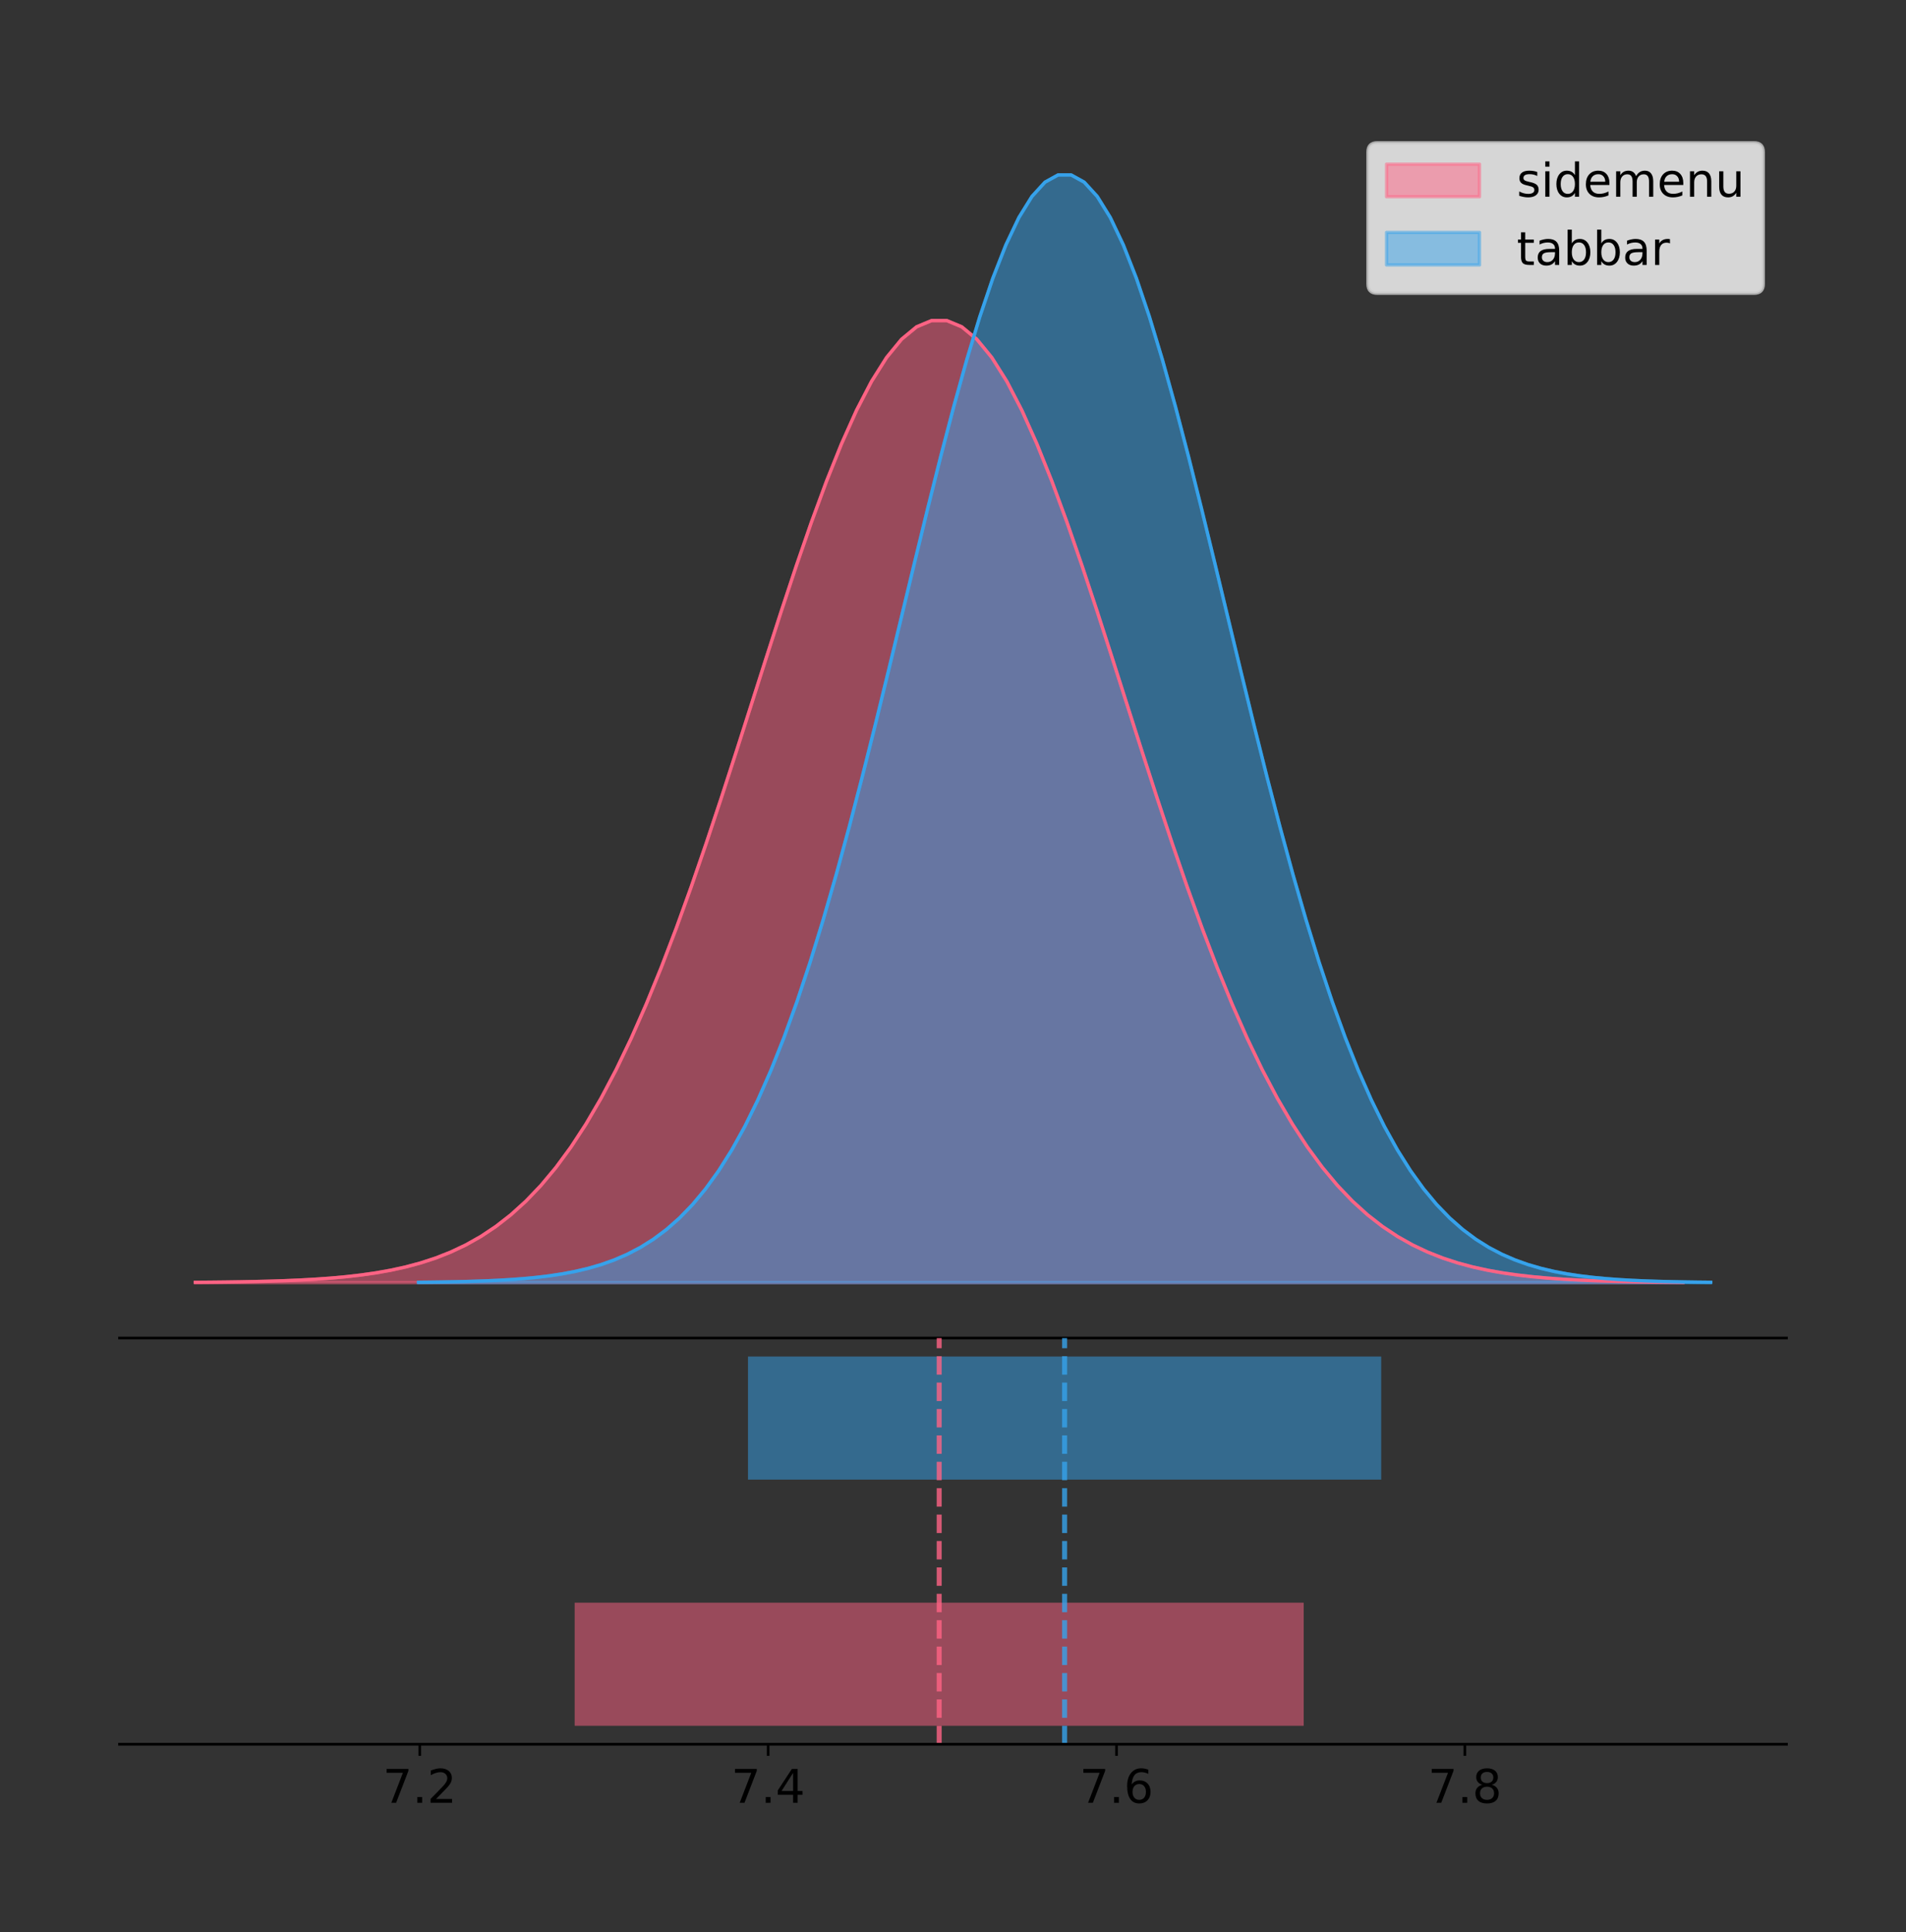 <?xml version="1.0" encoding="utf-8" standalone="no"?>
<!DOCTYPE svg PUBLIC "-//W3C//DTD SVG 1.1//EN"
  "http://www.w3.org/Graphics/SVG/1.1/DTD/svg11.dtd">
<!-- Created with matplotlib (https://matplotlib.org/) -->
<svg height="581.789pt" version="1.1" viewBox="0 0 574.2 581.789" width="574.2pt" xmlns="http://www.w3.org/2000/svg" xmlns:xlink="http://www.w3.org/1999/xlink">
 <rect x="0" y="0" width="574.2" height="581.789" fill="#333333" stroke="none"/>
 <defs>
  <style type="text/css">
*{stroke-linecap:butt;stroke-linejoin:round;}
  </style>
 </defs>
 <g id="figure_1">
  <g id="patch_1">
   <path d="M 0 581.789 
L 574.2 581.789 
L 574.2 0 
L 0 0 
z
" style="fill:none;"/>
  </g>
  <g id="axes_1">
   <g id="patch_2">
    <path d="M 36 402.93 
L 538.2 402.93 
L 538.2 36 
L 36 36 
z
" style="fill:none;"/>
   </g>
   <g id="PolyCollection_1">
    <defs>
     <path d="M 58.827 -195.538 
L 58.827 -195.635 
L 63.355 -195.672 
L 67.882 -195.721 
L 72.41 -195.787 
L 76.937 -195.874 
L 81.465 -195.989 
L 85.992 -196.139 
L 90.52 -196.334 
L 95.047 -196.586 
L 99.575 -196.907 
L 104.102 -197.316 
L 108.63 -197.832 
L 113.157 -198.478 
L 117.685 -199.281 
L 122.212 -200.273 
L 126.74 -201.489 
L 131.267 -202.969 
L 135.795 -204.756 
L 140.322 -206.898 
L 144.85 -209.447 
L 149.377 -212.457 
L 153.905 -215.984 
L 158.432 -220.086 
L 162.96 -224.819 
L 167.487 -230.237 
L 172.015 -236.39 
L 176.542 -243.321 
L 181.07 -251.064 
L 185.597 -259.643 
L 190.125 -269.065 
L 194.652 -279.322 
L 199.18 -290.39 
L 203.707 -302.22 
L 208.235 -314.745 
L 212.762 -327.874 
L 217.29 -341.492 
L 221.817 -355.464 
L 226.345 -369.633 
L 230.872 -383.823 
L 235.4 -397.845 
L 239.927 -411.497 
L 244.455 -424.569 
L 248.982 -436.851 
L 253.51 -448.138 
L 258.037 -458.231 
L 262.565 -466.949 
L 267.092 -474.132 
L 271.62 -479.643 
L 276.147 -483.378 
L 280.675 -485.264 
L 285.202 -485.264 
L 289.73 -483.378 
L 294.257 -479.643 
L 298.785 -474.132 
L 303.312 -466.949 
L 307.84 -458.231 
L 312.367 -448.138 
L 316.895 -436.851 
L 321.422 -424.569 
L 325.95 -411.497 
L 330.477 -397.845 
L 335.005 -383.823 
L 339.532 -369.633 
L 344.06 -355.464 
L 348.587 -341.492 
L 353.115 -327.874 
L 357.642 -314.745 
L 362.17 -302.22 
L 366.697 -290.39 
L 371.224 -279.322 
L 375.752 -269.065 
L 380.279 -259.643 
L 384.807 -251.064 
L 389.334 -243.321 
L 393.862 -236.39 
L 398.389 -230.237 
L 402.917 -224.819 
L 407.444 -220.086 
L 411.972 -215.984 
L 416.499 -212.457 
L 421.027 -209.447 
L 425.554 -206.898 
L 430.082 -204.756 
L 434.609 -202.969 
L 439.137 -201.489 
L 443.664 -200.273 
L 448.192 -199.281 
L 452.719 -198.478 
L 457.247 -197.832 
L 461.774 -197.316 
L 466.302 -196.907 
L 470.829 -196.586 
L 475.357 -196.334 
L 479.884 -196.139 
L 484.412 -195.989 
L 488.939 -195.874 
L 493.467 -195.787 
L 497.994 -195.721 
L 502.522 -195.672 
L 507.049 -195.635 
L 507.049 -195.538 
L 507.049 -195.538 
L 502.522 -195.538 
L 497.994 -195.538 
L 493.467 -195.538 
L 488.939 -195.538 
L 484.412 -195.538 
L 479.884 -195.538 
L 475.357 -195.538 
L 470.829 -195.538 
L 466.302 -195.538 
L 461.774 -195.538 
L 457.247 -195.538 
L 452.719 -195.538 
L 448.192 -195.538 
L 443.664 -195.538 
L 439.137 -195.538 
L 434.609 -195.538 
L 430.082 -195.538 
L 425.554 -195.538 
L 421.027 -195.538 
L 416.499 -195.538 
L 411.972 -195.538 
L 407.444 -195.538 
L 402.917 -195.538 
L 398.389 -195.538 
L 393.862 -195.538 
L 389.334 -195.538 
L 384.807 -195.538 
L 380.279 -195.538 
L 375.752 -195.538 
L 371.224 -195.538 
L 366.697 -195.538 
L 362.17 -195.538 
L 357.642 -195.538 
L 353.115 -195.538 
L 348.587 -195.538 
L 344.06 -195.538 
L 339.532 -195.538 
L 335.005 -195.538 
L 330.477 -195.538 
L 325.95 -195.538 
L 321.422 -195.538 
L 316.895 -195.538 
L 312.367 -195.538 
L 307.84 -195.538 
L 303.312 -195.538 
L 298.785 -195.538 
L 294.257 -195.538 
L 289.73 -195.538 
L 285.202 -195.538 
L 280.675 -195.538 
L 276.147 -195.538 
L 271.62 -195.538 
L 267.092 -195.538 
L 262.565 -195.538 
L 258.037 -195.538 
L 253.51 -195.538 
L 248.982 -195.538 
L 244.455 -195.538 
L 239.927 -195.538 
L 235.4 -195.538 
L 230.872 -195.538 
L 226.345 -195.538 
L 221.817 -195.538 
L 217.29 -195.538 
L 212.762 -195.538 
L 208.235 -195.538 
L 203.707 -195.538 
L 199.18 -195.538 
L 194.652 -195.538 
L 190.125 -195.538 
L 185.597 -195.538 
L 181.07 -195.538 
L 176.542 -195.538 
L 172.015 -195.538 
L 167.487 -195.538 
L 162.96 -195.538 
L 158.432 -195.538 
L 153.905 -195.538 
L 149.377 -195.538 
L 144.85 -195.538 
L 140.322 -195.538 
L 135.795 -195.538 
L 131.267 -195.538 
L 126.74 -195.538 
L 122.212 -195.538 
L 117.685 -195.538 
L 113.157 -195.538 
L 108.63 -195.538 
L 104.102 -195.538 
L 99.575 -195.538 
L 95.047 -195.538 
L 90.52 -195.538 
L 85.992 -195.538 
L 81.465 -195.538 
L 76.937 -195.538 
L 72.41 -195.538 
L 67.882 -195.538 
L 63.355 -195.538 
L 58.827 -195.538 
z
" id="m3e0c83624d" style="stroke:#ff6384;stroke-opacity:0.5;"/>
    </defs>
    <g clip-path="url(#pb073897534)">
     <use style="fill:#ff6384;fill-opacity:0.5;stroke:#ff6384;stroke-opacity:0.5;" x="0" xlink:href="#m3e0c83624d" y="581.789"/>
    </g>
   </g>
   <g id="PolyCollection_2">
    <defs>
     <path d="M 126.068 -195.538 
L 126.068 -195.65 
L 130 -195.692 
L 133.932 -195.749 
L 137.865 -195.825 
L 141.797 -195.925 
L 145.73 -196.058 
L 149.662 -196.23 
L 153.594 -196.455 
L 157.527 -196.744 
L 161.459 -197.115 
L 165.391 -197.585 
L 169.324 -198.179 
L 173.256 -198.923 
L 177.189 -199.848 
L 181.121 -200.99 
L 185.053 -202.39 
L 188.986 -204.093 
L 192.918 -206.151 
L 196.85 -208.617 
L 200.783 -211.552 
L 204.715 -215.017 
L 208.648 -219.078 
L 212.58 -223.801 
L 216.512 -229.25 
L 220.445 -235.488 
L 224.377 -242.572 
L 228.309 -250.552 
L 232.242 -259.468 
L 236.174 -269.344 
L 240.107 -280.192 
L 244.039 -292.002 
L 247.971 -304.744 
L 251.904 -318.365 
L 255.836 -332.786 
L 259.768 -347.901 
L 263.701 -363.58 
L 267.633 -379.667 
L 271.566 -395.98 
L 275.498 -412.318 
L 279.43 -428.462 
L 283.363 -444.18 
L 287.295 -459.23 
L 291.227 -473.372 
L 295.16 -486.366 
L 299.092 -497.987 
L 303.025 -508.025 
L 306.957 -516.294 
L 310.889 -522.64 
L 314.822 -526.94 
L 318.754 -529.111 
L 322.686 -529.111 
L 326.619 -526.94 
L 330.551 -522.64 
L 334.483 -516.294 
L 338.416 -508.025 
L 342.348 -497.987 
L 346.281 -486.366 
L 350.213 -473.372 
L 354.145 -459.23 
L 358.078 -444.18 
L 362.01 -428.462 
L 365.942 -412.318 
L 369.875 -395.98 
L 373.807 -379.667 
L 377.74 -363.58 
L 381.672 -347.901 
L 385.604 -332.786 
L 389.537 -318.365 
L 393.469 -304.744 
L 397.401 -292.002 
L 401.334 -280.192 
L 405.266 -269.344 
L 409.199 -259.468 
L 413.131 -250.552 
L 417.063 -242.572 
L 420.996 -235.488 
L 424.928 -229.25 
L 428.86 -223.801 
L 432.793 -219.078 
L 436.725 -215.017 
L 440.658 -211.552 
L 444.59 -208.617 
L 448.522 -206.151 
L 452.455 -204.093 
L 456.387 -202.39 
L 460.319 -200.99 
L 464.252 -199.848 
L 468.184 -198.923 
L 472.117 -198.179 
L 476.049 -197.585 
L 479.981 -197.115 
L 483.914 -196.744 
L 487.846 -196.455 
L 491.778 -196.23 
L 495.711 -196.058 
L 499.643 -195.925 
L 503.576 -195.825 
L 507.508 -195.749 
L 511.44 -195.692 
L 515.373 -195.65 
L 515.373 -195.538 
L 515.373 -195.538 
L 511.44 -195.538 
L 507.508 -195.538 
L 503.576 -195.538 
L 499.643 -195.538 
L 495.711 -195.538 
L 491.778 -195.538 
L 487.846 -195.538 
L 483.914 -195.538 
L 479.981 -195.538 
L 476.049 -195.538 
L 472.117 -195.538 
L 468.184 -195.538 
L 464.252 -195.538 
L 460.319 -195.538 
L 456.387 -195.538 
L 452.455 -195.538 
L 448.522 -195.538 
L 444.59 -195.538 
L 440.658 -195.538 
L 436.725 -195.538 
L 432.793 -195.538 
L 428.86 -195.538 
L 424.928 -195.538 
L 420.996 -195.538 
L 417.063 -195.538 
L 413.131 -195.538 
L 409.199 -195.538 
L 405.266 -195.538 
L 401.334 -195.538 
L 397.401 -195.538 
L 393.469 -195.538 
L 389.537 -195.538 
L 385.604 -195.538 
L 381.672 -195.538 
L 377.74 -195.538 
L 373.807 -195.538 
L 369.875 -195.538 
L 365.942 -195.538 
L 362.01 -195.538 
L 358.078 -195.538 
L 354.145 -195.538 
L 350.213 -195.538 
L 346.281 -195.538 
L 342.348 -195.538 
L 338.416 -195.538 
L 334.483 -195.538 
L 330.551 -195.538 
L 326.619 -195.538 
L 322.686 -195.538 
L 318.754 -195.538 
L 314.822 -195.538 
L 310.889 -195.538 
L 306.957 -195.538 
L 303.025 -195.538 
L 299.092 -195.538 
L 295.16 -195.538 
L 291.227 -195.538 
L 287.295 -195.538 
L 283.363 -195.538 
L 279.43 -195.538 
L 275.498 -195.538 
L 271.566 -195.538 
L 267.633 -195.538 
L 263.701 -195.538 
L 259.768 -195.538 
L 255.836 -195.538 
L 251.904 -195.538 
L 247.971 -195.538 
L 244.039 -195.538 
L 240.107 -195.538 
L 236.174 -195.538 
L 232.242 -195.538 
L 228.309 -195.538 
L 224.377 -195.538 
L 220.445 -195.538 
L 216.512 -195.538 
L 212.58 -195.538 
L 208.648 -195.538 
L 204.715 -195.538 
L 200.783 -195.538 
L 196.85 -195.538 
L 192.918 -195.538 
L 188.986 -195.538 
L 185.053 -195.538 
L 181.121 -195.538 
L 177.189 -195.538 
L 173.256 -195.538 
L 169.324 -195.538 
L 165.391 -195.538 
L 161.459 -195.538 
L 157.527 -195.538 
L 153.594 -195.538 
L 149.662 -195.538 
L 145.73 -195.538 
L 141.797 -195.538 
L 137.865 -195.538 
L 133.932 -195.538 
L 130 -195.538 
L 126.068 -195.538 
z
" id="m5dc6ba209c" style="stroke:#36a2eb;stroke-opacity:0.5;"/>
    </defs>
    <g clip-path="url(#pb073897534)">
     <use style="fill:#36a2eb;fill-opacity:0.5;stroke:#36a2eb;stroke-opacity:0.5;" x="0" xlink:href="#m5dc6ba209c" y="581.789"/>
    </g>
   </g>
   <g id="line2d_1">
    <path clip-path="url(#pb073897534)" d="M 58.827 386.154 
L 63.355 386.117 
L 67.882 386.068 
L 72.41 386.002 
L 76.937 385.915 
L 81.465 385.8 
L 85.992 385.65 
L 90.52 385.455 
L 95.047 385.204 
L 99.575 384.882 
L 104.102 384.473 
L 108.63 383.957 
L 113.157 383.311 
L 117.685 382.508 
L 122.212 381.516 
L 126.74 380.3 
L 131.267 378.821 
L 135.795 377.034 
L 140.322 374.892 
L 144.85 372.343 
L 149.377 369.333 
L 153.905 365.806 
L 158.432 361.704 
L 162.96 356.971 
L 167.487 351.553 
L 172.015 345.4 
L 176.542 338.468 
L 181.07 330.725 
L 185.597 322.147 
L 190.125 312.725 
L 194.652 302.467 
L 199.18 291.4 
L 203.707 279.569 
L 208.235 267.044 
L 212.762 253.916 
L 217.29 240.297 
L 221.817 226.326 
L 226.345 212.157 
L 230.872 197.966 
L 235.4 183.944 
L 239.927 170.293 
L 244.455 157.22 
L 248.982 144.938 
L 253.51 133.652 
L 258.037 123.558 
L 262.565 114.84 
L 267.092 107.657 
L 271.62 102.146 
L 276.147 98.411 
L 280.675 96.525 
L 285.202 96.525 
L 289.73 98.411 
L 294.257 102.146 
L 298.785 107.657 
L 303.312 114.84 
L 307.84 123.558 
L 312.367 133.652 
L 316.895 144.938 
L 321.422 157.22 
L 325.95 170.293 
L 330.477 183.944 
L 335.005 197.966 
L 339.532 212.157 
L 344.06 226.326 
L 348.587 240.297 
L 353.115 253.916 
L 357.642 267.044 
L 362.17 279.569 
L 366.697 291.4 
L 371.224 302.467 
L 375.752 312.725 
L 380.279 322.147 
L 384.807 330.725 
L 389.334 338.468 
L 393.862 345.4 
L 398.389 351.553 
L 402.917 356.971 
L 407.444 361.704 
L 411.972 365.806 
L 416.499 369.333 
L 421.027 372.343 
L 425.554 374.892 
L 430.082 377.034 
L 434.609 378.821 
L 439.137 380.3 
L 443.664 381.516 
L 448.192 382.508 
L 452.719 383.311 
L 457.247 383.957 
L 461.774 384.473 
L 466.302 384.882 
L 470.829 385.204 
L 475.357 385.455 
L 479.884 385.65 
L 484.412 385.8 
L 488.939 385.915 
L 493.467 386.002 
L 497.994 386.068 
L 502.522 386.117 
L 507.049 386.154 
" style="fill:none;stroke:#ff6384;stroke-linecap:square;"/>
   </g>
   <g id="line2d_2">
    <path clip-path="url(#pb073897534)" d="M 126.068 386.139 
L 130 386.097 
L 133.932 386.04 
L 137.865 385.965 
L 141.797 385.864 
L 145.73 385.732 
L 149.662 385.559 
L 153.594 385.334 
L 157.527 385.045 
L 161.459 384.675 
L 165.391 384.204 
L 169.324 383.61 
L 173.256 382.867 
L 177.189 381.941 
L 181.121 380.799 
L 185.053 379.399 
L 188.986 377.696 
L 192.918 375.639 
L 196.85 373.172 
L 200.783 370.238 
L 204.715 366.772 
L 208.648 362.711 
L 212.58 357.989 
L 216.512 352.539 
L 220.445 346.301 
L 224.377 339.217 
L 228.309 331.237 
L 232.242 322.322 
L 236.174 312.445 
L 240.107 301.597 
L 244.039 289.787 
L 247.971 277.045 
L 251.904 263.424 
L 255.836 249.004 
L 259.768 233.888 
L 263.701 218.209 
L 267.633 202.123 
L 271.566 185.809 
L 275.498 169.471 
L 279.43 153.327 
L 283.363 137.61 
L 287.295 122.559 
L 291.227 108.418 
L 295.16 95.423 
L 299.092 83.803 
L 303.025 73.765 
L 306.957 65.495 
L 310.889 59.15 
L 314.822 54.85 
L 318.754 52.679 
L 322.686 52.679 
L 326.619 54.85 
L 330.551 59.15 
L 334.483 65.495 
L 338.416 73.765 
L 342.348 83.803 
L 346.281 95.423 
L 350.213 108.418 
L 354.145 122.559 
L 358.078 137.61 
L 362.01 153.327 
L 365.942 169.471 
L 369.875 185.809 
L 373.807 202.123 
L 377.74 218.209 
L 381.672 233.888 
L 385.604 249.004 
L 389.537 263.424 
L 393.469 277.045 
L 397.401 289.787 
L 401.334 301.597 
L 405.266 312.445 
L 409.199 322.322 
L 413.131 331.237 
L 417.063 339.217 
L 420.996 346.301 
L 424.928 352.539 
L 428.86 357.989 
L 432.793 362.711 
L 436.725 366.772 
L 440.658 370.238 
L 444.59 373.172 
L 448.522 375.639 
L 452.455 377.696 
L 456.387 379.399 
L 460.319 380.799 
L 464.252 381.941 
L 468.184 382.867 
L 472.117 383.61 
L 476.049 384.204 
L 479.981 384.675 
L 483.914 385.045 
L 487.846 385.334 
L 491.778 385.559 
L 495.711 385.732 
L 499.643 385.864 
L 503.576 385.965 
L 507.508 386.04 
L 511.44 386.097 
L 515.373 386.139 
" style="fill:none;stroke:#36a2eb;stroke-linecap:square;"/>
   </g>
   <g id="patch_3">
    <path d="M 36 402.93 
L 538.2 402.93 
" style="fill:none;stroke:#000000;stroke-linecap:square;stroke-linejoin:miter;stroke-width:0.8;"/>
   </g>
   <g id="legend_1">
    <g id="patch_4">
     <path d="M 414.919 88.299 
L 528.4 88.299 
Q 531.2 88.299 531.2 85.499 
L 531.2 45.8 
Q 531.2 43 528.4 43 
L 414.919 43 
Q 412.119 43 412.119 45.8 
L 412.119 85.499 
Q 412.119 88.299 414.919 88.299 
z
" style="fill:#ffffff;opacity:0.8;stroke:#cccccc;stroke-linejoin:miter;"/>
    </g>
    <g id="patch_5">
     <path d="M 417.719 59.238 
L 445.719 59.238 
L 445.719 49.438 
L 417.719 49.438 
z
" style="fill:#ff6384;opacity:0.5;stroke:#ff6384;stroke-linejoin:miter;"/>
    </g>
    <g id="text_1">
     <!-- sidemenu -->
     <defs>
      <path d="M 44.281 53.078 
L 44.281 44.578 
Q 40.484 46.531 36.375 47.5 
Q 32.281 48.484 27.875 48.484 
Q 21.188 48.484 17.844 46.438 
Q 14.5 44.391 14.5 40.281 
Q 14.5 37.156 16.891 35.375 
Q 19.281 33.594 26.516 31.984 
L 29.594 31.297 
Q 39.156 29.25 43.188 25.516 
Q 47.219 21.781 47.219 15.094 
Q 47.219 7.469 41.188 3.016 
Q 35.156 -1.422 24.609 -1.422 
Q 20.219 -1.422 15.453 -0.562 
Q 10.688 0.297 5.422 2 
L 5.422 11.281 
Q 10.406 8.688 15.234 7.391 
Q 20.062 6.109 24.812 6.109 
Q 31.156 6.109 34.562 8.281 
Q 37.984 10.453 37.984 14.406 
Q 37.984 18.062 35.516 20.016 
Q 33.062 21.969 24.703 23.781 
L 21.578 24.516 
Q 13.234 26.266 9.516 29.906 
Q 5.812 33.547 5.812 39.891 
Q 5.812 47.609 11.281 51.797 
Q 16.75 56 26.812 56 
Q 31.781 56 36.172 55.266 
Q 40.578 54.547 44.281 53.078 
z
" id="DejaVuSans-115"/>
      <path d="M 9.422 54.688 
L 18.406 54.688 
L 18.406 0 
L 9.422 0 
z
M 9.422 75.984 
L 18.406 75.984 
L 18.406 64.594 
L 9.422 64.594 
z
" id="DejaVuSans-105"/>
      <path d="M 45.406 46.391 
L 45.406 75.984 
L 54.391 75.984 
L 54.391 0 
L 45.406 0 
L 45.406 8.203 
Q 42.578 3.328 38.25 0.953 
Q 33.938 -1.422 27.875 -1.422 
Q 17.969 -1.422 11.734 6.484 
Q 5.516 14.406 5.516 27.297 
Q 5.516 40.188 11.734 48.094 
Q 17.969 56 27.875 56 
Q 33.938 56 38.25 53.625 
Q 42.578 51.266 45.406 46.391 
z
M 14.797 27.297 
Q 14.797 17.391 18.875 11.75 
Q 22.953 6.109 30.078 6.109 
Q 37.203 6.109 41.297 11.75 
Q 45.406 17.391 45.406 27.297 
Q 45.406 37.203 41.297 42.844 
Q 37.203 48.484 30.078 48.484 
Q 22.953 48.484 18.875 42.844 
Q 14.797 37.203 14.797 27.297 
z
" id="DejaVuSans-100"/>
      <path d="M 56.203 29.594 
L 56.203 25.203 
L 14.891 25.203 
Q 15.484 15.922 20.484 11.062 
Q 25.484 6.203 34.422 6.203 
Q 39.594 6.203 44.453 7.469 
Q 49.312 8.734 54.109 11.281 
L 54.109 2.781 
Q 49.266 0.734 44.188 -0.344 
Q 39.109 -1.422 33.891 -1.422 
Q 20.797 -1.422 13.156 6.188 
Q 5.516 13.812 5.516 26.812 
Q 5.516 40.234 12.766 48.109 
Q 20.016 56 32.328 56 
Q 43.359 56 49.781 48.891 
Q 56.203 41.797 56.203 29.594 
z
M 47.219 32.234 
Q 47.125 39.594 43.094 43.984 
Q 39.062 48.391 32.422 48.391 
Q 24.906 48.391 20.391 44.141 
Q 15.875 39.891 15.188 32.172 
z
" id="DejaVuSans-101"/>
      <path d="M 52 44.188 
Q 55.375 50.25 60.062 53.125 
Q 64.75 56 71.094 56 
Q 79.641 56 84.281 50.016 
Q 88.922 44.047 88.922 33.016 
L 88.922 0 
L 79.891 0 
L 79.891 32.719 
Q 79.891 40.578 77.094 44.375 
Q 74.312 48.188 68.609 48.188 
Q 61.625 48.188 57.562 43.547 
Q 53.516 38.922 53.516 30.906 
L 53.516 0 
L 44.484 0 
L 44.484 32.719 
Q 44.484 40.625 41.703 44.406 
Q 38.922 48.188 33.109 48.188 
Q 26.219 48.188 22.156 43.531 
Q 18.109 38.875 18.109 30.906 
L 18.109 0 
L 9.078 0 
L 9.078 54.688 
L 18.109 54.688 
L 18.109 46.188 
Q 21.188 51.219 25.484 53.609 
Q 29.781 56 35.688 56 
Q 41.656 56 45.828 52.969 
Q 50 49.953 52 44.188 
z
" id="DejaVuSans-109"/>
      <path d="M 54.891 33.016 
L 54.891 0 
L 45.906 0 
L 45.906 32.719 
Q 45.906 40.484 42.875 44.328 
Q 39.844 48.188 33.797 48.188 
Q 26.516 48.188 22.312 43.547 
Q 18.109 38.922 18.109 30.906 
L 18.109 0 
L 9.078 0 
L 9.078 54.688 
L 18.109 54.688 
L 18.109 46.188 
Q 21.344 51.125 25.703 53.562 
Q 30.078 56 35.797 56 
Q 45.219 56 50.047 50.172 
Q 54.891 44.344 54.891 33.016 
z
" id="DejaVuSans-110"/>
      <path d="M 8.5 21.578 
L 8.5 54.688 
L 17.484 54.688 
L 17.484 21.922 
Q 17.484 14.156 20.5 10.266 
Q 23.531 6.391 29.594 6.391 
Q 36.859 6.391 41.078 11.031 
Q 45.312 15.672 45.312 23.688 
L 45.312 54.688 
L 54.297 54.688 
L 54.297 0 
L 45.312 0 
L 45.312 8.406 
Q 42.047 3.422 37.719 1 
Q 33.406 -1.422 27.688 -1.422 
Q 18.266 -1.422 13.375 4.438 
Q 8.5 10.297 8.5 21.578 
z
M 31.109 56 
z
" id="DejaVuSans-117"/>
     </defs>
     <g transform="translate(456.919 59.238)scale(0.14 -0.14)">
      <use xlink:href="#DejaVuSans-115"/>
      <use x="52.1" xlink:href="#DejaVuSans-105"/>
      <use x="79.883" xlink:href="#DejaVuSans-100"/>
      <use x="143.359" xlink:href="#DejaVuSans-101"/>
      <use x="204.883" xlink:href="#DejaVuSans-109"/>
      <use x="302.295" xlink:href="#DejaVuSans-101"/>
      <use x="363.818" xlink:href="#DejaVuSans-110"/>
      <use x="427.197" xlink:href="#DejaVuSans-117"/>
     </g>
    </g>
    <g id="patch_6">
     <path d="M 417.719 79.787 
L 445.719 79.787 
L 445.719 69.987 
L 417.719 69.987 
z
" style="fill:#36a2eb;opacity:0.5;stroke:#36a2eb;stroke-linejoin:miter;"/>
    </g>
    <g id="text_2">
     <!-- tabbar -->
     <defs>
      <path d="M 18.312 70.219 
L 18.312 54.688 
L 36.812 54.688 
L 36.812 47.703 
L 18.312 47.703 
L 18.312 18.016 
Q 18.312 11.328 20.141 9.422 
Q 21.969 7.516 27.594 7.516 
L 36.812 7.516 
L 36.812 0 
L 27.594 0 
Q 17.188 0 13.234 3.875 
Q 9.281 7.766 9.281 18.016 
L 9.281 47.703 
L 2.688 47.703 
L 2.688 54.688 
L 9.281 54.688 
L 9.281 70.219 
z
" id="DejaVuSans-116"/>
      <path d="M 34.281 27.484 
Q 23.391 27.484 19.188 25 
Q 14.984 22.516 14.984 16.5 
Q 14.984 11.719 18.141 8.906 
Q 21.297 6.109 26.703 6.109 
Q 34.188 6.109 38.703 11.406 
Q 43.219 16.703 43.219 25.484 
L 43.219 27.484 
z
M 52.203 31.203 
L 52.203 0 
L 43.219 0 
L 43.219 8.297 
Q 40.141 3.328 35.547 0.953 
Q 30.953 -1.422 24.312 -1.422 
Q 15.922 -1.422 10.953 3.297 
Q 6 8.016 6 15.922 
Q 6 25.141 12.172 29.828 
Q 18.359 34.516 30.609 34.516 
L 43.219 34.516 
L 43.219 35.406 
Q 43.219 41.609 39.141 45 
Q 35.062 48.391 27.688 48.391 
Q 23 48.391 18.547 47.266 
Q 14.109 46.141 10.016 43.891 
L 10.016 52.203 
Q 14.938 54.109 19.578 55.047 
Q 24.219 56 28.609 56 
Q 40.484 56 46.344 49.844 
Q 52.203 43.703 52.203 31.203 
z
" id="DejaVuSans-97"/>
      <path d="M 48.688 27.297 
Q 48.688 37.203 44.609 42.844 
Q 40.531 48.484 33.406 48.484 
Q 26.266 48.484 22.188 42.844 
Q 18.109 37.203 18.109 27.297 
Q 18.109 17.391 22.188 11.75 
Q 26.266 6.109 33.406 6.109 
Q 40.531 6.109 44.609 11.75 
Q 48.688 17.391 48.688 27.297 
z
M 18.109 46.391 
Q 20.953 51.266 25.266 53.625 
Q 29.594 56 35.594 56 
Q 45.562 56 51.781 48.094 
Q 58.016 40.188 58.016 27.297 
Q 58.016 14.406 51.781 6.484 
Q 45.562 -1.422 35.594 -1.422 
Q 29.594 -1.422 25.266 0.953 
Q 20.953 3.328 18.109 8.203 
L 18.109 0 
L 9.078 0 
L 9.078 75.984 
L 18.109 75.984 
z
" id="DejaVuSans-98"/>
      <path d="M 41.109 46.297 
Q 39.594 47.172 37.812 47.578 
Q 36.031 48 33.891 48 
Q 26.266 48 22.188 43.047 
Q 18.109 38.094 18.109 28.812 
L 18.109 0 
L 9.078 0 
L 9.078 54.688 
L 18.109 54.688 
L 18.109 46.188 
Q 20.953 51.172 25.484 53.578 
Q 30.031 56 36.531 56 
Q 37.453 56 38.578 55.875 
Q 39.703 55.766 41.062 55.516 
z
" id="DejaVuSans-114"/>
     </defs>
     <g transform="translate(456.919 79.787)scale(0.14 -0.14)">
      <use xlink:href="#DejaVuSans-116"/>
      <use x="39.209" xlink:href="#DejaVuSans-97"/>
      <use x="100.488" xlink:href="#DejaVuSans-98"/>
      <use x="163.965" xlink:href="#DejaVuSans-98"/>
      <use x="227.441" xlink:href="#DejaVuSans-97"/>
      <use x="288.721" xlink:href="#DejaVuSans-114"/>
     </g>
    </g>
   </g>
  </g>
  <g id="axes_2">
   <g id="patch_7">
    <path d="M 36 525.24 
L 538.2 525.24 
L 538.2 402.93 
L 36 402.93 
z
" style="fill:none;"/>
   </g>
   <g id="patch_8">
    <path clip-path="url(#pfd309c5913)" d="M 173.124 519.68 
L 392.753 519.68 
L 392.753 482.617 
L 173.124 482.617 
z
" style="fill:#ff6384;opacity:0.5;"/>
   </g>
   <g id="patch_9">
    <path clip-path="url(#pfd309c5913)" d="M 225.34 445.553 
L 416.1 445.553 
L 416.1 408.49 
L 225.34 408.49 
z
" style="fill:#36a2eb;opacity:0.5;"/>
   </g>
   <g id="matplotlib.axis_1">
    <g id="xtick_1">
     <g id="line2d_3">
      <defs>
       <path d="M 0 0 
L 0 3.5 
" id="md6ae0154a5" style="stroke:#000000;stroke-width:0.8;"/>
      </defs>
      <g>
       <use style="stroke:#000000;stroke-width:0.8;" x="126.458" xlink:href="#md6ae0154a5" y="525.24"/>
      </g>
     </g>
     <g id="text_3">
      <!-- 7.2 -->
      <defs>
       <path d="M 8.203 72.906 
L 55.078 72.906 
L 55.078 68.703 
L 28.609 0 
L 18.312 0 
L 43.219 64.594 
L 8.203 64.594 
z
" id="DejaVuSans-55"/>
       <path d="M 10.688 12.406 
L 21 12.406 
L 21 0 
L 10.688 0 
z
" id="DejaVuSans-46"/>
       <path d="M 19.188 8.297 
L 53.609 8.297 
L 53.609 0 
L 7.328 0 
L 7.328 8.297 
Q 12.938 14.109 22.625 23.891 
Q 32.328 33.688 34.812 36.531 
Q 39.547 41.844 41.422 45.531 
Q 43.312 49.219 43.312 52.781 
Q 43.312 58.594 39.234 62.25 
Q 35.156 65.922 28.609 65.922 
Q 23.969 65.922 18.812 64.312 
Q 13.672 62.703 7.812 59.422 
L 7.812 69.391 
Q 13.766 71.781 18.938 73 
Q 24.125 74.219 28.422 74.219 
Q 39.75 74.219 46.484 68.547 
Q 53.219 62.891 53.219 53.422 
Q 53.219 48.922 51.531 44.891 
Q 49.859 40.875 45.406 35.406 
Q 44.188 33.984 37.641 27.219 
Q 31.109 20.453 19.188 8.297 
z
" id="DejaVuSans-50"/>
      </defs>
      <g transform="translate(115.326 542.878)scale(0.14 -0.14)">
       <use xlink:href="#DejaVuSans-55"/>
       <use x="63.623" xlink:href="#DejaVuSans-46"/>
       <use x="95.41" xlink:href="#DejaVuSans-50"/>
      </g>
     </g>
    </g>
    <g id="xtick_2">
     <g id="line2d_4">
      <g>
       <use style="stroke:#000000;stroke-width:0.8;" x="231.408" xlink:href="#md6ae0154a5" y="525.24"/>
      </g>
     </g>
     <g id="text_4">
      <!-- 7.4 -->
      <defs>
       <path d="M 37.797 64.312 
L 12.891 25.391 
L 37.797 25.391 
z
M 35.203 72.906 
L 47.609 72.906 
L 47.609 25.391 
L 58.016 25.391 
L 58.016 17.188 
L 47.609 17.188 
L 47.609 0 
L 37.797 0 
L 37.797 17.188 
L 4.891 17.188 
L 4.891 26.703 
z
" id="DejaVuSans-52"/>
      </defs>
      <g transform="translate(220.276 542.878)scale(0.14 -0.14)">
       <use xlink:href="#DejaVuSans-55"/>
       <use x="63.623" xlink:href="#DejaVuSans-46"/>
       <use x="95.41" xlink:href="#DejaVuSans-52"/>
      </g>
     </g>
    </g>
    <g id="xtick_3">
     <g id="line2d_5">
      <g>
       <use style="stroke:#000000;stroke-width:0.8;" x="336.358" xlink:href="#md6ae0154a5" y="525.24"/>
      </g>
     </g>
     <g id="text_5">
      <!-- 7.6 -->
      <defs>
       <path d="M 33.016 40.375 
Q 26.375 40.375 22.484 35.828 
Q 18.609 31.297 18.609 23.391 
Q 18.609 15.531 22.484 10.953 
Q 26.375 6.391 33.016 6.391 
Q 39.656 6.391 43.531 10.953 
Q 47.406 15.531 47.406 23.391 
Q 47.406 31.297 43.531 35.828 
Q 39.656 40.375 33.016 40.375 
z
M 52.594 71.297 
L 52.594 62.312 
Q 48.875 64.062 45.094 64.984 
Q 41.312 65.922 37.594 65.922 
Q 27.828 65.922 22.672 59.328 
Q 17.531 52.734 16.797 39.406 
Q 19.672 43.656 24.016 45.922 
Q 28.375 48.188 33.594 48.188 
Q 44.578 48.188 50.953 41.516 
Q 57.328 34.859 57.328 23.391 
Q 57.328 12.156 50.688 5.359 
Q 44.047 -1.422 33.016 -1.422 
Q 20.359 -1.422 13.672 8.266 
Q 6.984 17.969 6.984 36.375 
Q 6.984 53.656 15.188 63.938 
Q 23.391 74.219 37.203 74.219 
Q 40.922 74.219 44.703 73.484 
Q 48.484 72.75 52.594 71.297 
z
" id="DejaVuSans-54"/>
      </defs>
      <g transform="translate(325.225 542.878)scale(0.14 -0.14)">
       <use xlink:href="#DejaVuSans-55"/>
       <use x="63.623" xlink:href="#DejaVuSans-46"/>
       <use x="95.41" xlink:href="#DejaVuSans-54"/>
      </g>
     </g>
    </g>
    <g id="xtick_4">
     <g id="line2d_6">
      <g>
       <use style="stroke:#000000;stroke-width:0.8;" x="441.307" xlink:href="#md6ae0154a5" y="525.24"/>
      </g>
     </g>
     <g id="text_6">
      <!-- 7.8 -->
      <defs>
       <path d="M 31.781 34.625 
Q 24.75 34.625 20.719 30.859 
Q 16.703 27.094 16.703 20.516 
Q 16.703 13.922 20.719 10.156 
Q 24.75 6.391 31.781 6.391 
Q 38.812 6.391 42.859 10.172 
Q 46.922 13.969 46.922 20.516 
Q 46.922 27.094 42.891 30.859 
Q 38.875 34.625 31.781 34.625 
z
M 21.922 38.812 
Q 15.578 40.375 12.031 44.719 
Q 8.5 49.078 8.5 55.328 
Q 8.5 64.062 14.719 69.141 
Q 20.953 74.219 31.781 74.219 
Q 42.672 74.219 48.875 69.141 
Q 55.078 64.062 55.078 55.328 
Q 55.078 49.078 51.531 44.719 
Q 48 40.375 41.703 38.812 
Q 48.828 37.156 52.797 32.312 
Q 56.781 27.484 56.781 20.516 
Q 56.781 9.906 50.312 4.234 
Q 43.844 -1.422 31.781 -1.422 
Q 19.734 -1.422 13.25 4.234 
Q 6.781 9.906 6.781 20.516 
Q 6.781 27.484 10.781 32.312 
Q 14.797 37.156 21.922 38.812 
z
M 18.312 54.391 
Q 18.312 48.734 21.844 45.562 
Q 25.391 42.391 31.781 42.391 
Q 38.141 42.391 41.719 45.562 
Q 45.312 48.734 45.312 54.391 
Q 45.312 60.062 41.719 63.234 
Q 38.141 66.406 31.781 66.406 
Q 25.391 66.406 21.844 63.234 
Q 18.312 60.062 18.312 54.391 
z
" id="DejaVuSans-56"/>
      </defs>
      <g transform="translate(430.175 542.878)scale(0.14 -0.14)">
       <use xlink:href="#DejaVuSans-55"/>
       <use x="63.623" xlink:href="#DejaVuSans-46"/>
       <use x="95.41" xlink:href="#DejaVuSans-56"/>
      </g>
     </g>
    </g>
   </g>
   <g id="line2d_7">
    <path clip-path="url(#pfd309c5913)" d="M 282.938 525.24 
L 282.938 402.93 
" style="fill:none;stroke:#ff6384;stroke-dasharray:5.55,2.4;stroke-dashoffset:0;stroke-opacity:0.8;stroke-width:1.5;"/>
   </g>
   <g id="line2d_8">
    <path clip-path="url(#pfd309c5913)" d="M 320.72 525.24 
L 320.72 402.93 
" style="fill:none;stroke:#36a2eb;stroke-dasharray:5.55,2.4;stroke-dashoffset:0;stroke-opacity:0.8;stroke-width:1.5;"/>
   </g>
   <g id="patch_10">
    <path d="M 36 525.24 
L 538.2 525.24 
" style="fill:none;stroke:#000000;stroke-linecap:square;stroke-linejoin:miter;stroke-width:0.8;"/>
   </g>
  </g>
 </g>
 <defs>
  <clipPath id="pb073897534">
   <rect height="366.93" width="502.2" x="36" y="36"/>
  </clipPath>
  <clipPath id="pfd309c5913">
   <rect height="122.31" width="502.2" x="36" y="402.93"/>
  </clipPath>
 </defs>
</svg>
